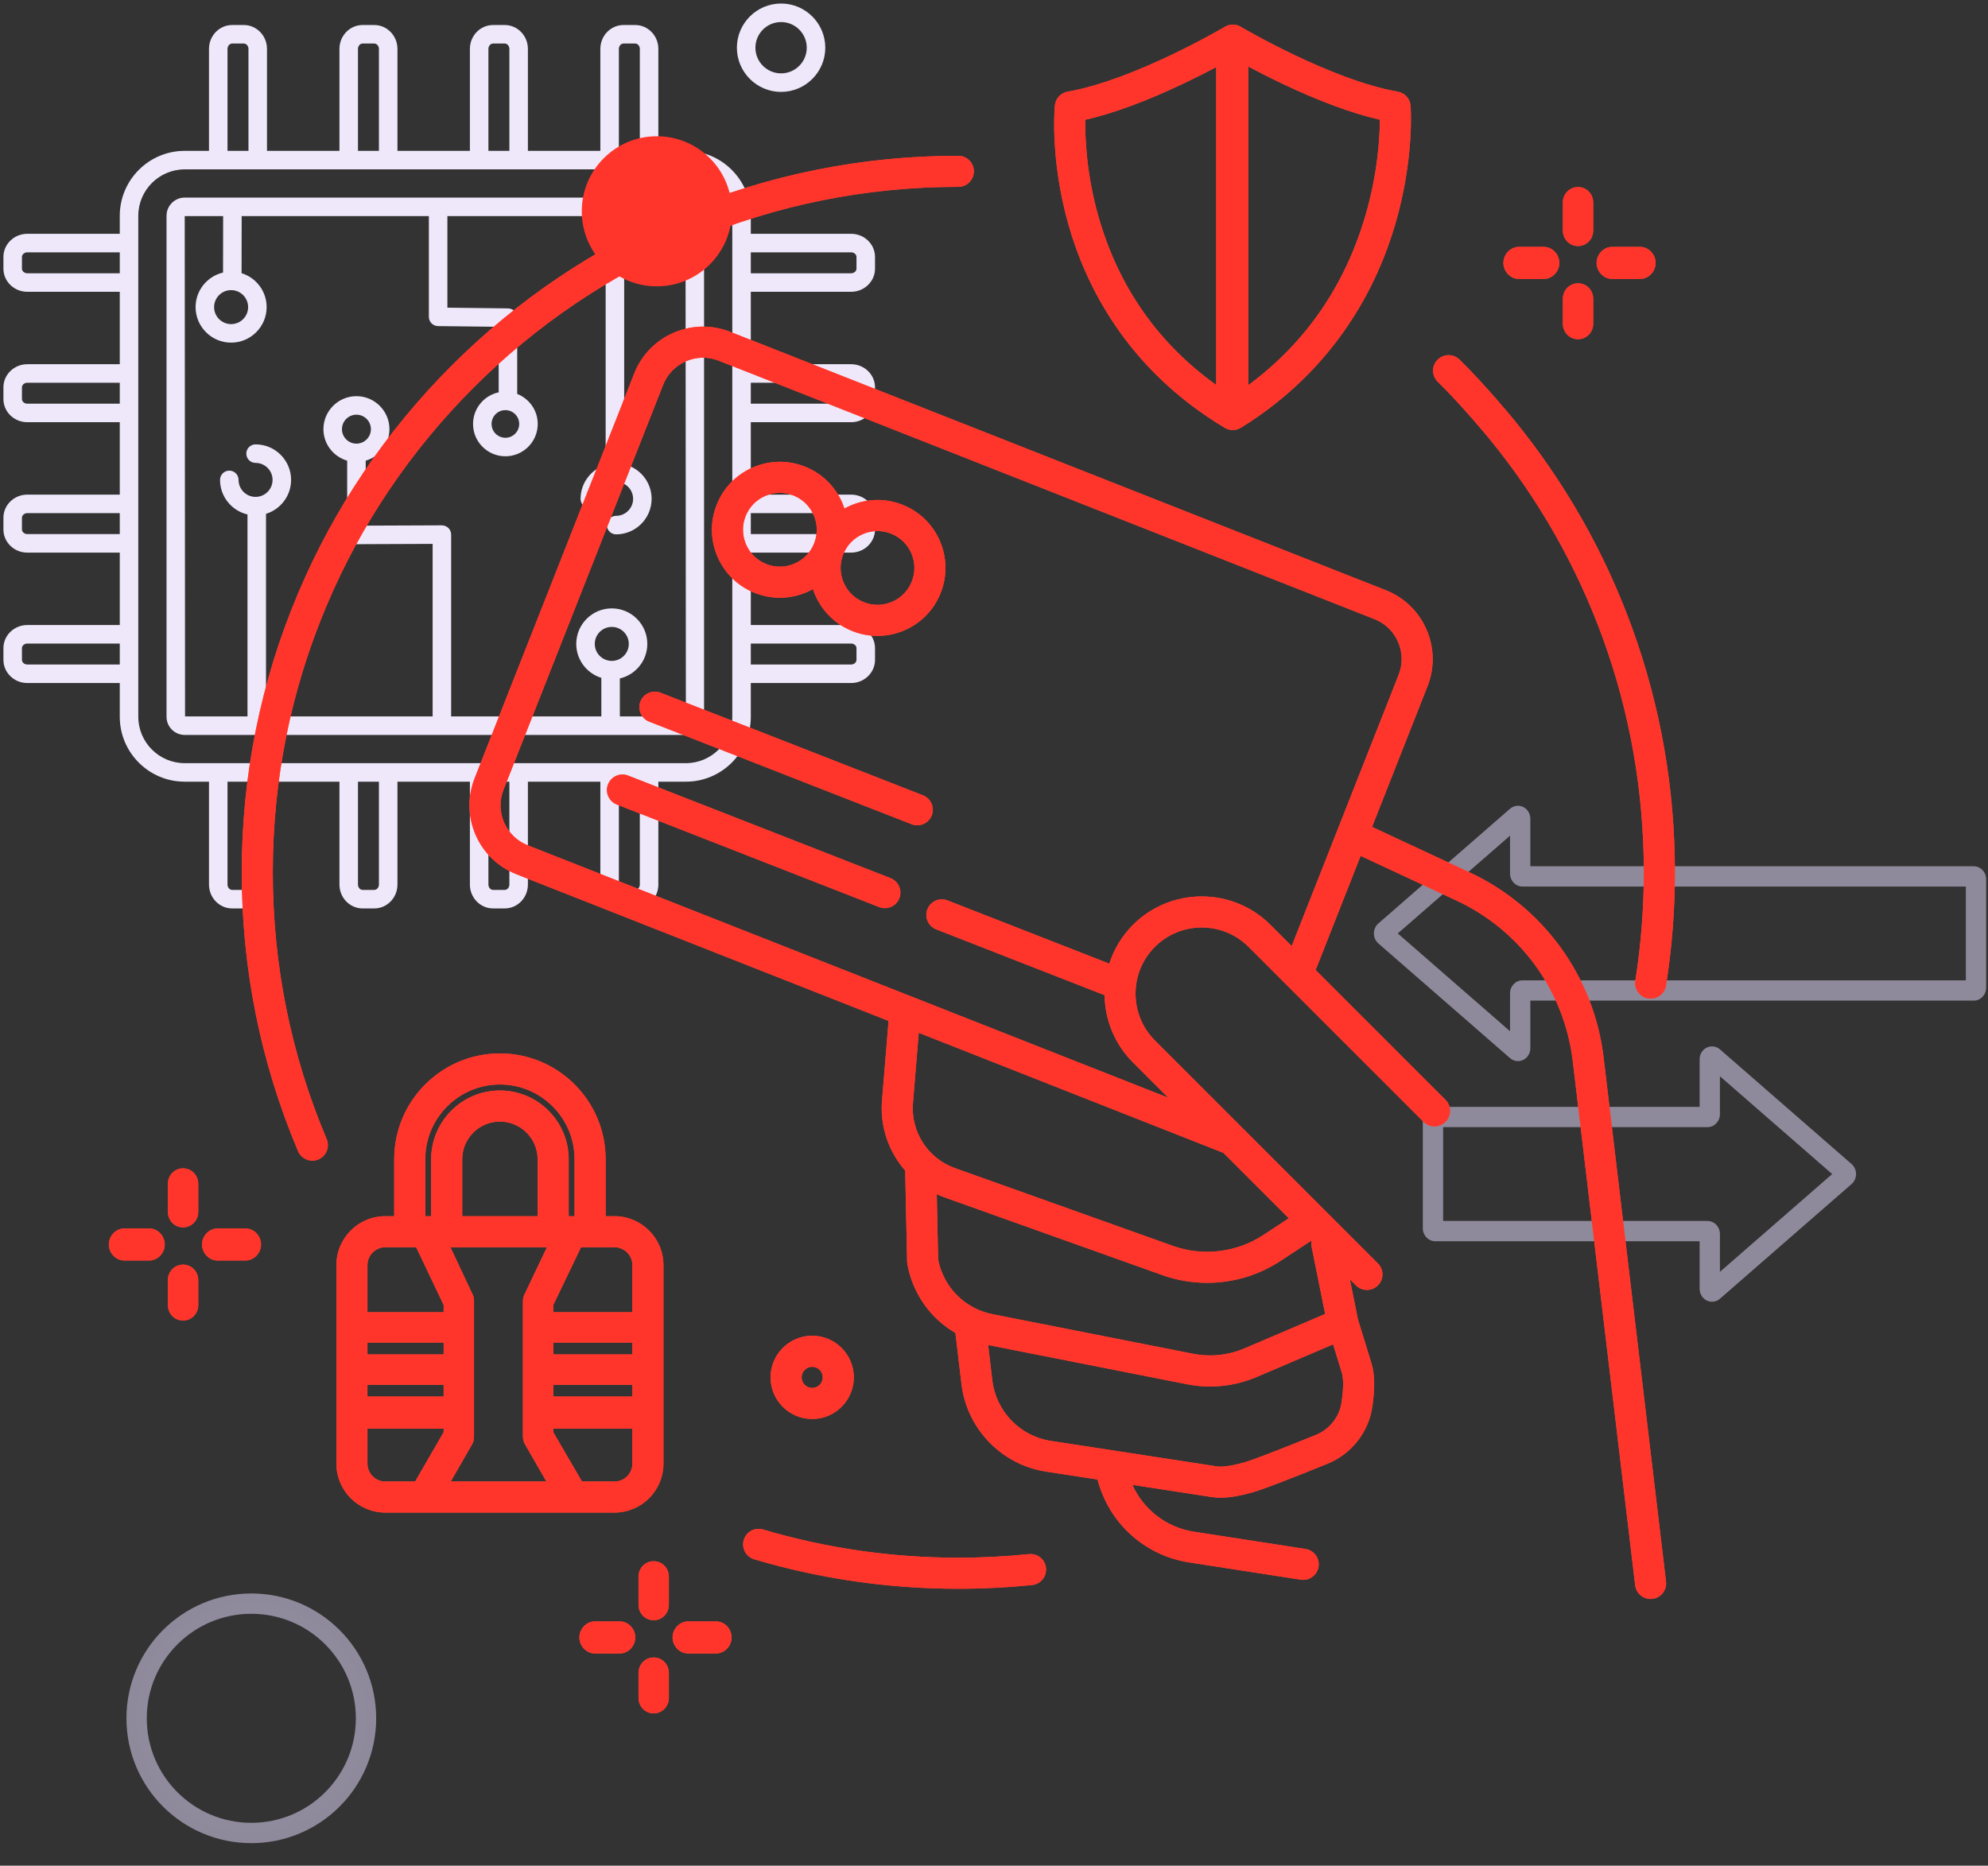 <svg width="489" height="459" viewBox="0 0 489 459" fill="none" xmlns="http://www.w3.org/2000/svg">
<rect x="0" y="0" width="489" height="459" fill="#333333" stroke="none"/>
<path fill-rule="evenodd" clip-rule="evenodd" d="M209.361 71.787C212.599 71.787 215.234 69.234 215.234 66.095V63.213C215.234 60.075 212.599 57.521 209.361 57.521H184.683V53.086C184.683 44.278 177.517 37.112 168.707 37.112H161.94V12.027C161.94 8.789 159.387 6.155 156.247 6.155H153.364C150.225 6.155 147.671 8.789 147.671 12.027V37.112H129.851V12.027C129.851 8.789 127.298 6.155 124.159 6.155H121.276C118.137 6.155 115.583 8.789 115.583 12.027V37.112H97.763V12.027C97.763 8.789 95.209 6.155 92.07 6.155H89.188C86.049 6.155 83.495 8.789 83.495 12.027V37.112H65.675V12.027C65.675 8.789 63.121 6.155 59.982 6.155H57.099C53.96 6.155 51.407 8.789 51.407 12.027V37.112H45.437C36.627 37.112 29.46 44.278 29.46 53.086V57.521H6.713C3.476 57.521 0.841 60.075 0.841 63.213V66.095C0.841 69.234 3.476 71.787 6.713 71.787H29.46V89.604H6.713C3.476 89.604 0.841 92.158 0.841 95.296V98.179C0.841 101.317 3.476 103.87 6.713 103.87H29.46V121.687H6.713C3.476 121.687 0.841 124.24 0.841 127.379V130.262C0.841 133.401 3.476 135.954 6.713 135.954H29.46V153.771H6.713C3.476 153.771 0.841 156.324 0.841 159.462V162.345C0.841 165.484 3.476 168.037 6.713 168.037H29.46V176.336C29.46 185.144 36.627 192.31 45.437 192.31H51.407V217.62C51.407 220.857 53.96 223.492 57.099 223.492H59.982C63.121 223.492 65.675 220.857 65.675 217.62V192.31H83.495V217.62C83.495 220.857 86.049 223.492 89.188 223.492H92.07C95.209 223.492 97.763 220.857 97.763 217.62V192.31H115.583V217.62C115.583 220.857 118.137 223.492 121.276 223.492H124.159C127.298 223.492 129.851 220.857 129.851 217.62V192.31H147.671V217.62C147.671 220.857 150.225 223.492 153.364 223.492H156.247C159.387 223.492 161.94 220.857 161.94 217.62V192.31H168.707C177.517 192.31 184.683 185.144 184.683 176.336V168.037H209.361C212.599 168.037 215.234 165.484 215.234 162.345V159.462C215.234 156.324 212.599 153.771 209.361 153.771H184.683V135.954H209.361C212.599 135.954 215.234 133.401 215.234 130.262V127.379C215.234 124.24 212.599 121.687 209.361 121.687H184.683V103.87H209.361C212.599 103.87 215.234 101.317 215.234 98.179V95.296C215.234 92.158 212.599 89.604 209.361 89.604H184.683V71.787H209.361ZM184.683 62.078H209.361C210.074 62.078 210.677 62.598 210.677 63.213V66.095C210.677 66.711 210.074 67.231 209.361 67.231H184.683V62.078ZM29.46 163.48H6.713C6 163.48 5.398 162.96 5.398 162.345V159.462C5.398 158.847 6 158.327 6.713 158.327H29.46V163.48ZM29.46 131.397H6.713C6 131.397 5.398 130.877 5.398 130.262V127.379C5.398 126.763 6 126.244 6.713 126.244H29.46V131.397ZM29.46 99.314H6.713C6 99.314 5.398 98.794 5.398 98.179V95.296C5.398 94.68 6 94.161 6.713 94.161H29.46V99.314ZM29.46 67.231H6.713C6 67.231 5.398 66.711 5.398 66.095V63.213C5.398 62.598 6 62.078 6.713 62.078H29.46V67.231ZM152.229 12.027C152.229 11.314 152.749 10.712 153.364 10.712H156.247C156.863 10.712 157.383 11.314 157.383 12.027V37.112H152.229V12.027ZM120.14 12.027C120.14 11.314 120.66 10.712 121.276 10.712H124.159C124.774 10.712 125.294 11.314 125.294 12.027V37.112H120.14V12.027ZM88.052 12.027C88.052 11.314 88.572 10.712 89.188 10.712H92.07C92.686 10.712 93.206 11.314 93.206 12.027V37.112H88.052V12.027ZM55.964 12.027C55.964 11.314 56.484 10.712 57.099 10.712H59.982C60.597 10.712 61.117 11.314 61.117 12.027V37.112H55.964V12.027ZM61.117 217.62C61.117 218.333 60.597 218.935 59.982 218.935H57.099C56.484 218.935 55.964 218.333 55.964 217.62V192.31H61.117V217.62ZM93.206 217.62C93.206 218.333 92.686 218.935 92.07 218.935H89.188C88.572 218.935 88.052 218.333 88.052 217.62V192.31H93.206V217.62ZM125.294 217.62C125.294 218.333 124.774 218.935 124.159 218.935H121.276C120.66 218.935 120.14 218.333 120.14 217.62V192.31H125.294V217.62ZM157.383 217.62C157.383 218.333 156.863 218.935 156.247 218.935H153.364C152.749 218.935 152.229 218.333 152.229 217.62V192.31H157.383V217.62ZM180.126 176.336C180.126 182.632 175.004 187.753 168.707 187.753H45.437C39.14 187.753 34.017 182.632 34.017 176.336V53.086C34.017 46.791 39.14 41.669 45.437 41.669H168.707C175.004 41.669 180.126 46.791 180.126 53.086V176.336ZM209.361 158.327C210.074 158.327 210.677 158.847 210.677 159.462V162.345C210.677 162.96 210.074 163.48 209.361 163.48H184.683V158.327H209.361ZM209.361 126.244C210.074 126.244 210.677 126.763 210.677 127.379V130.262C210.677 130.877 210.074 131.397 209.361 131.397H184.683V126.244H209.361ZM209.361 94.161C210.074 94.161 210.677 94.68 210.677 95.296V98.179C210.677 98.794 210.074 99.314 209.361 99.314H184.683V94.161H209.361ZM168.707 48.611H151.254H57.171H45.437C42.969 48.611 40.961 50.618 40.961 53.086V176.336C40.961 178.804 42.969 180.811 45.437 180.811H63.154H150.192H168.707C171.175 180.811 173.183 178.804 173.183 176.336V53.086C173.183 50.618 171.175 48.611 168.707 48.611ZM61.031 75.557C61.031 77.863 59.154 79.739 56.848 79.739C54.542 79.739 52.665 77.863 52.665 75.557C52.665 73.251 54.542 71.375 56.848 71.375C59.154 71.375 61.031 73.251 61.031 75.557ZM146.301 158.413C146.301 156.107 148.178 154.231 150.484 154.231C152.79 154.231 154.667 156.107 154.667 158.413C154.667 160.719 152.79 162.595 150.484 162.595C148.178 162.595 146.301 160.719 146.301 158.413ZM152.471 176.255V166.915C156.334 166.012 159.224 162.547 159.224 158.413C159.224 153.594 155.303 149.674 150.484 149.674C145.665 149.674 141.744 153.594 141.744 158.413C141.744 162.337 144.345 165.664 147.913 166.764V176.255H110.972V131.52C110.972 130.915 110.731 130.334 110.302 129.906C109.872 129.48 109.288 129.261 108.685 129.242L89.953 129.316V113.335C93.316 112.343 95.793 109.263 95.793 105.583C95.793 101.107 92.151 97.466 87.674 97.466C83.197 97.466 79.555 101.107 79.555 105.583C79.555 109.263 82.032 112.343 85.396 113.335V131.603C85.396 132.209 85.637 132.79 86.066 133.218C86.494 133.643 87.071 133.882 87.674 133.882H87.683L106.415 133.808V176.255H65.433V126.414C69.001 125.314 71.602 121.987 71.602 118.063C71.602 113.245 67.681 109.324 62.862 109.324C61.603 109.324 60.584 110.344 60.584 111.602C60.584 112.861 61.603 113.881 62.862 113.881C65.168 113.881 67.045 115.757 67.045 118.063C67.045 120.368 65.168 122.245 62.862 122.245C60.556 122.245 58.679 120.368 58.679 118.063C58.679 116.804 57.66 115.784 56.401 115.784C55.142 115.784 54.122 116.804 54.122 118.063C54.122 122.197 57.012 125.662 60.876 126.565V176.255H45.518L45.437 53.167L54.888 53.161L54.863 67.054C50.999 67.957 48.108 71.422 48.108 75.557C48.108 80.375 52.029 84.296 56.848 84.296C61.667 84.296 65.588 80.375 65.588 75.557C65.588 71.633 62.988 68.307 59.42 67.206L59.446 53.167H105.49V77.947C105.49 79.195 106.494 80.211 107.742 80.225L122.663 80.4V96.522C119.065 97.284 116.356 100.48 116.356 104.301C116.356 108.688 119.925 112.256 124.313 112.256C128.7 112.256 132.27 108.688 132.27 104.301C132.27 100.942 130.17 98.078 127.22 96.913V78.149C127.22 76.901 126.217 75.886 124.969 75.871L110.047 75.696V53.167H148.975V114.371C145.407 115.472 142.806 118.799 142.806 122.723C142.806 123.982 143.826 125.001 145.085 125.001C146.344 125.001 147.363 123.982 147.363 122.723C147.363 120.417 149.24 118.541 151.546 118.541C153.852 118.541 155.729 120.417 155.729 122.723C155.729 125.029 153.852 126.905 151.546 126.905C150.288 126.905 149.268 127.925 149.268 129.184C149.268 130.442 150.288 131.462 151.546 131.462C156.365 131.462 160.286 127.542 160.286 122.723C160.286 118.589 157.397 115.124 153.533 114.221V53.096L168.626 53.086L168.707 176.255H152.471ZM87.674 109.144C85.71 109.144 84.113 107.546 84.113 105.583C84.113 103.62 85.71 102.022 87.674 102.022C89.638 102.022 91.236 103.62 91.236 105.583C91.236 107.546 89.638 109.144 87.674 109.144ZM124.313 100.901C126.188 100.901 127.713 102.426 127.713 104.301C127.713 106.175 126.188 107.7 124.313 107.7C122.438 107.7 120.913 106.175 120.913 104.301C120.913 102.426 122.438 100.901 124.313 100.901ZM192.128 22.608C198.123 22.608 203 17.731 203 11.738C203 5.744 198.123 0.868 192.128 0.868C186.133 0.868 181.257 5.744 181.257 11.738C181.257 17.731 186.133 22.608 192.128 22.608ZM192.128 5.424C195.61 5.424 198.443 8.256 198.443 11.738C198.443 15.219 195.61 18.051 192.128 18.051C188.646 18.051 185.814 15.219 185.814 11.738C185.814 8.256 188.646 5.424 192.128 5.424Z" fill="#EEE8FA"/>
<path opacity="0.54" d="M61.815 394.525C77.396 394.525 90.028 407.156 90.028 422.737C90.028 438.318 77.396 450.949 61.815 450.949C46.234 450.949 33.603 438.318 33.603 422.737C33.603 407.156 46.234 394.525 61.815 394.525Z" fill="#5D2DCF" fill-opacity="0.01" stroke="#DFD5F5" stroke-width="5"/>
<path opacity="0.54" fill-rule="evenodd" clip-rule="evenodd" d="M374.556 198.48C373.507 198.022 372.27 198.222 371.399 198.997L338.976 227.249C338.323 227.852 337.947 228.725 337.947 229.645C337.947 230.566 338.323 231.439 339.03 232.091L371.363 260.26C371.927 260.781 372.652 261.055 373.385 261.055C373.783 261.055 374.181 260.975 374.556 260.811C375.693 260.314 376.426 259.157 376.426 257.862V246.175H485.501C487.18 246.175 488.547 244.742 488.547 242.98V216.311C488.547 214.549 487.18 213.116 485.501 213.116H376.426V201.429C376.426 200.134 375.693 198.977 374.556 198.48ZM483.554 218.104V241.187H374.48C372.799 241.187 371.433 242.62 371.433 244.381V253.705L343.818 229.646L371.433 205.587V214.911C371.433 216.671 372.799 218.104 374.48 218.104H483.554ZM456.545 288.837C456.543 287.918 456.168 287.045 455.462 286.394L423.092 258.191C422.226 257.416 420.994 257.211 419.934 257.675C418.798 258.171 418.065 259.328 418.065 260.622V272.31H353.024C351.343 272.31 349.977 273.743 349.977 275.504V302.174C349.977 303.935 351.343 305.368 353.024 305.368H418.065V317.056C418.065 318.351 418.8 319.509 419.936 320.005C420.318 320.171 420.721 320.251 421.121 320.251C421.844 320.251 422.553 319.988 423.078 319.501L455.518 291.234C456.171 290.63 456.545 289.756 456.545 288.837ZM423.058 312.901V303.575C423.058 301.813 421.691 300.38 420.012 300.38H354.97V277.298H420.012C421.691 277.298 423.058 275.865 423.058 274.104V264.779L450.674 288.839L423.058 312.901Z" fill="#DFD5F5"/>
<path fill-rule="evenodd" clip-rule="evenodd" d="M403.419 68.622H396.543C394.434 68.622 392.724 66.79 392.724 64.68C392.724 62.571 394.434 60.739 396.543 60.739H403.419C405.529 60.739 407.239 62.571 407.239 64.68C407.239 66.79 405.529 68.622 403.419 68.622ZM388.159 83.451C386.05 83.451 384.425 81.74 384.425 79.63V73.519C384.425 71.409 386.05 69.698 388.159 69.698C390.269 69.698 391.894 71.409 391.894 73.519V79.63C391.894 81.74 390.269 83.451 388.159 83.451ZM388.159 60.53C386.05 60.53 384.425 58.82 384.425 56.71V49.834C384.425 47.724 386.05 46.014 388.159 46.014C390.269 46.014 391.894 47.724 391.894 49.834V56.71C391.894 58.82 390.269 60.53 388.159 60.53ZM379.736 68.622H373.624C371.514 68.622 369.804 66.79 369.804 64.68C369.804 62.571 371.514 60.739 373.624 60.739H379.736C381.845 60.739 383.556 62.571 383.556 64.68C383.556 66.79 381.845 68.622 379.736 68.622ZM401.438 154.399C408.438 173.663 411.987 193.918 411.987 214.6C411.987 223.941 411.25 233.318 409.796 242.469C409.497 244.349 407.873 245.69 406.028 245.69C405.829 245.69 405.627 245.674 405.424 245.642C403.34 245.311 401.919 243.353 402.25 241.27C403.642 232.514 404.347 223.541 404.347 214.6C404.347 194.81 400.952 175.433 394.258 157.008C387.788 139.202 378.401 122.701 366.358 107.965C366.292 107.884 359.576 99.693 353.657 93.933C352.145 92.461 352.112 90.043 353.583 88.531C355.054 87.019 357.473 86.986 358.985 88.457C365.22 94.524 371.987 102.78 372.272 103.129C384.862 118.534 394.674 135.783 401.438 154.399ZM337.493 203.437L361.547 214.656C370.426 218.797 378.155 225.181 383.897 233.119C389.64 241.057 393.286 250.395 394.442 260.123L409.799 389.104C410.049 391.198 408.553 393.099 406.458 393.348C406.305 393.367 406.152 393.375 406.002 393.375C404.094 393.375 402.445 391.948 402.213 390.007L386.856 261.025C385.853 252.584 382.69 244.483 377.708 237.597C372.726 230.711 366.021 225.173 358.319 221.58L334.686 210.558L323.828 238.106C323.758 238.282 323.665 238.44 323.574 238.599L355.561 270.588C357.053 272.08 357.053 274.499 355.561 275.991C354.069 277.482 351.651 277.482 350.159 275.991L307.111 232.941C300.761 226.591 290.429 226.591 284.079 232.941C277.729 239.291 277.729 249.623 284.079 255.973L305.729 277.624C305.737 277.631 305.744 277.639 305.752 277.646L325.739 297.634C325.743 297.638 325.746 297.642 325.75 297.646L338.931 310.827C340.423 312.319 340.423 314.738 338.931 316.23C338.185 316.976 337.207 317.349 336.23 317.349C335.252 317.349 334.275 316.976 333.529 316.23L332.032 314.733L334.023 324.612L337.353 335.442C338.175 338.118 338.233 341.651 337.533 346.244C336.588 352.426 332.373 357.738 326.533 360.107C316.997 363.974 310.952 366.294 308.566 367.003C305.289 367.976 302.535 368.458 300.222 368.458C299.468 368.458 298.762 368.407 298.098 368.305L278.532 365.3C281.284 371.388 286.892 375.782 293.673 376.831L321.142 381.08C323.227 381.403 324.656 383.354 324.333 385.439C324.041 387.326 322.415 388.675 320.563 388.675C320.369 388.675 320.172 388.661 319.975 388.63L292.506 384.382C281.542 382.686 272.745 374.697 269.968 363.984L257.292 362.037C246.36 360.358 237.812 351.514 236.506 340.531L235.007 327.929C228.883 324.366 224.506 318.274 223.188 310.985C223.153 310.787 223.132 310.587 223.128 310.386L222.657 287.991C218.611 283.368 216.427 277.208 216.954 270.779L218.562 251.157L127.01 215.068C122.488 213.286 118.931 209.849 116.994 205.391C115.057 200.933 114.971 195.987 116.754 191.465L156.003 91.889C157.786 87.367 161.223 83.809 165.68 81.872C170.138 79.935 175.084 79.85 179.606 81.632L340.885 145.207C350.22 148.887 354.821 159.476 351.142 168.811L337.493 203.437ZM244.092 339.628C244.995 347.216 250.9 353.325 258.452 354.485L299.258 360.753C300.122 360.887 302.201 360.924 306.39 359.679C308.481 359.058 314.615 356.695 323.662 353.026C327.019 351.665 329.44 348.624 329.98 345.091C330.657 340.655 330.314 338.548 330.05 337.687L327.912 330.735L309.141 338.749C303.704 341.07 297.765 341.692 291.965 340.548L243.054 330.897L244.092 339.628ZM230.759 309.908C232.109 316.731 237.356 321.985 244.2 323.336L293.444 333.052C297.731 333.897 302.122 333.438 306.141 331.722L325.957 323.262L322.626 306.73C322.529 306.249 322.536 305.773 322.616 305.317L322.537 305.238L314.899 310.253C309.521 313.784 303.229 315.603 296.905 315.603C293.208 315.603 289.5 314.981 285.957 313.717L232.306 294.568C231.661 294.338 231.034 294.078 230.421 293.797L230.759 309.908ZM234.874 287.372L288.526 306.521C295.883 309.147 304.175 308.155 310.705 303.867L317.02 299.72L300.924 283.624L225.987 254.085L224.568 271.403C223.993 278.435 228.23 285.001 234.874 287.372ZM343.895 157.93C342.771 155.344 340.707 153.349 338.084 152.315L176.804 88.74C174.18 87.706 171.312 87.755 168.725 88.879C166.139 90.003 164.145 92.067 163.111 94.691L123.861 194.267C122.827 196.89 122.877 199.759 124.001 202.346C125.124 204.932 127.188 206.927 129.812 207.961L287.369 270.068L278.677 261.376C274.107 256.806 271.791 250.832 271.698 244.829L230.286 228.639C228.321 227.87 227.351 225.655 228.119 223.69C228.887 221.725 231.102 220.754 233.068 221.523L272.86 237.081C273.986 233.591 275.911 230.305 278.677 227.538C288.006 218.209 303.184 218.209 312.513 227.538L317.726 232.752L344.034 166.009C345.068 163.386 345.019 160.516 343.895 157.93ZM222.548 155.034C220.4 155.975 218.126 156.446 215.849 156.446C213.792 156.446 211.733 156.061 209.76 155.29C205.602 153.664 202.326 150.517 200.535 146.427C200.32 145.935 200.132 145.435 199.965 144.932C199.501 145.189 199.025 145.429 198.532 145.644C196.384 146.585 194.11 147.056 191.833 147.056C189.776 147.056 187.717 146.672 185.743 145.9C181.585 144.274 178.309 141.127 176.519 137.038C174.728 132.948 174.637 128.406 176.263 124.248C177.888 120.09 181.036 116.814 185.125 115.023C189.215 113.232 193.757 113.142 197.914 114.767C202.072 116.393 205.348 119.54 207.139 123.63C207.354 124.122 207.542 124.622 207.708 125.125C208.172 124.868 208.649 124.628 209.142 124.413C213.231 122.622 217.773 122.532 221.931 124.157C226.089 125.783 229.364 128.93 231.155 133.019C232.945 137.109 233.036 141.651 231.411 145.809C229.785 149.967 226.638 153.243 222.548 155.034ZM200.14 126.694C199.168 124.474 197.389 122.765 195.132 121.883C194.061 121.464 192.943 121.255 191.826 121.255C190.59 121.255 189.356 121.511 188.189 122.022C185.969 122.994 184.26 124.773 183.378 127.03C182.496 129.287 182.545 131.753 183.517 133.973C184.489 136.193 186.268 137.902 188.525 138.784C190.783 139.667 193.248 139.618 195.468 138.645C197.688 137.673 199.397 135.895 200.279 133.638C201.161 131.38 201.112 128.914 200.14 126.694ZM224.156 136.084C223.184 133.864 221.406 132.155 219.149 131.273C218.077 130.854 216.959 130.645 215.843 130.645C214.606 130.645 213.372 130.901 212.206 131.412C209.986 132.384 208.277 134.162 207.395 136.419C206.512 138.677 206.561 141.143 207.533 143.362C208.505 145.583 210.284 147.291 212.541 148.174C214.798 149.057 217.264 149.007 219.484 148.035C221.704 147.063 223.413 145.284 224.295 143.027C225.178 140.77 225.129 138.304 224.156 136.084ZM229.19 200.609C228.601 202.117 227.159 203.038 225.631 203.038C225.169 203.038 224.699 202.954 224.242 202.775L159.694 177.539C157.729 176.771 156.759 174.555 157.527 172.591C158.296 170.625 160.512 169.655 162.476 170.424L227.024 195.66C228.989 196.428 229.959 198.644 229.19 200.609ZM221.221 220.993C220.631 222.501 219.189 223.422 217.663 223.422C217.2 223.422 216.73 223.338 216.273 223.159L151.725 197.923C149.76 197.155 148.79 194.939 149.558 192.975C150.327 191.009 152.542 190.04 154.507 190.808L219.054 216.044C221.019 216.812 221.989 219.028 221.221 220.993ZM235.725 45.971C212.959 45.971 190.876 50.429 170.09 59.221C150.011 67.715 131.977 79.874 116.49 95.361C101.003 110.849 88.844 128.883 80.351 148.963C71.56 169.75 67.102 191.833 67.102 214.6C67.102 237.366 71.56 259.45 80.351 280.237C81.173 282.18 80.264 284.421 78.321 285.243C77.836 285.449 77.331 285.546 76.835 285.546C75.346 285.546 73.931 284.67 73.315 283.213C64.123 261.479 59.462 238.394 59.462 214.6C59.462 190.805 64.123 167.721 73.315 145.987C82.193 124.997 94.901 106.146 111.088 89.959C127.274 73.772 146.124 61.063 167.114 52.185C188.847 42.992 211.931 38.331 235.725 38.331C237.834 38.331 239.544 40.041 239.544 42.151C239.544 44.261 237.834 45.971 235.725 45.971ZM64.209 306.165C64.209 308.275 62.499 310.107 60.389 310.107H53.514C51.404 310.107 49.694 308.275 49.694 306.165C49.694 304.056 51.404 302.224 53.514 302.224H60.389C62.499 302.224 64.209 304.056 64.209 306.165ZM45.03 324.878C42.921 324.878 41.296 323.168 41.296 321.058V314.946C41.296 312.836 42.921 311.126 45.03 311.126C47.14 311.126 48.764 312.836 48.764 314.946V321.058C48.764 323.168 47.14 324.878 45.03 324.878ZM45.03 301.958C42.921 301.958 41.296 300.248 41.296 298.138V291.262C41.296 289.152 42.921 287.441 45.03 287.441C47.14 287.441 48.764 289.152 48.764 291.262V298.138C48.764 300.248 47.14 301.958 45.03 301.958ZM36.706 310.107H30.594C28.484 310.107 26.774 308.275 26.774 306.165C26.774 304.056 28.484 302.224 30.594 302.224H36.706C38.816 302.224 40.526 304.056 40.526 306.165C40.526 308.275 38.816 310.107 36.706 310.107ZM146.338 398.901H152.45C154.56 398.901 156.27 400.732 156.27 402.842C156.27 404.952 154.56 406.784 152.45 406.784H146.338C144.228 406.784 142.518 404.952 142.518 402.842C142.518 400.732 144.228 398.901 146.338 398.901ZM160.79 384.089C162.899 384.089 164.524 385.8 164.524 387.909V394.785C164.524 396.895 162.899 398.605 160.79 398.605C158.68 398.605 157.055 396.895 157.055 394.785V387.909C157.055 385.8 158.68 384.089 160.79 384.089ZM160.79 407.774C162.899 407.774 164.524 409.484 164.524 411.594V417.706C164.524 419.816 162.899 421.526 160.79 421.526C158.68 421.526 157.055 419.816 157.055 417.706V411.594C157.055 409.484 158.68 407.774 160.79 407.774ZM169.258 398.901H176.134C178.243 398.901 179.953 400.732 179.953 402.842C179.953 404.952 178.243 406.784 176.134 406.784H169.258C167.148 406.784 165.438 404.952 165.438 402.842C165.438 400.732 167.148 398.901 169.258 398.901ZM189.539 338.86C189.539 333.213 194.133 328.619 199.78 328.619C205.426 328.619 210.02 333.213 210.02 338.86C210.02 344.508 205.426 349.101 199.78 349.101C194.133 349.101 189.539 344.508 189.539 338.86ZM202.381 338.86C202.381 337.426 201.214 336.259 199.78 336.259C198.346 336.259 197.179 337.426 197.179 338.86C197.179 340.294 198.346 341.461 199.78 341.461C201.214 341.461 202.381 340.294 202.381 338.86ZM187.697 376.291C203.218 380.895 219.377 383.229 235.725 383.229C241.523 383.229 247.369 382.931 253.101 382.345C255.208 382.131 257.075 383.657 257.29 385.756C257.505 387.855 255.978 389.73 253.879 389.945C247.889 390.558 241.781 390.869 235.725 390.869C218.641 390.869 201.751 388.429 185.525 383.616C183.502 383.016 182.349 380.89 182.948 378.868C183.548 376.845 185.675 375.692 187.697 376.291ZM343.22 55.087C338.901 69.906 328.808 90.633 305.254 105.22C304.639 105.601 303.941 105.792 303.243 105.792C302.566 105.792 301.888 105.612 301.285 105.252C277.065 90.792 266.979 70.026 262.783 55.152C258.247 39.072 259.421 26.469 259.473 25.941C259.641 24.234 260.926 22.849 262.615 22.553C279.158 19.655 301.073 6.72 301.293 6.59C302.496 5.876 303.994 5.877 305.197 6.592C305.415 6.722 327.303 19.66 343.82 22.553C345.541 22.855 346.838 24.285 346.97 26.027C347.01 26.552 347.89 39.067 343.22 55.087ZM299.155 16.51C297 17.653 294.384 18.992 291.438 20.399C282.138 24.836 273.92 27.879 266.956 29.467C266.889 33.818 267.21 42.843 270.216 53.359C275.141 70.584 284.87 84.456 299.155 94.71V16.51ZM315.021 20.397C311.952 18.93 309.238 17.534 307.038 16.36V94.775C321.119 84.37 330.818 70.337 335.886 52.949C338.912 42.566 339.397 33.768 339.417 29.453C332.467 27.861 324.279 24.823 315.021 20.397ZM151.159 372.124H94.776C88.142 372.124 82.746 366.727 82.746 360.094V311.241C82.746 304.607 88.142 299.21 94.776 299.21H96.968V285.165C96.968 270.829 108.632 259.165 122.967 259.165C137.303 259.165 148.966 270.829 148.966 285.165V299.21H151.159C157.793 299.21 163.189 304.607 163.189 311.241V360.094C163.189 366.727 157.793 372.124 151.159 372.124ZM143.155 364.484H151.159C153.58 364.484 155.55 362.514 155.55 360.094V351.466H136.096V352.353L143.155 364.484ZM116.152 355.285L110.871 364.484H134.405L129.112 355.288C128.776 354.707 128.627 354.048 128.627 353.377V320.187C128.627 319.618 128.727 319.057 128.971 318.543L134.534 306.85H110.788L116.296 318.548C116.539 319.06 116.595 319.62 116.595 320.187V353.377C116.595 354.047 116.487 354.705 116.152 355.285ZM132.243 299.21V285.199C132.243 280.084 128.082 275.924 122.967 275.924C117.853 275.924 113.692 280.084 113.692 285.199V299.21H132.243ZM90.385 360.094C90.385 362.514 92.355 364.484 94.776 364.484H102.117L109.127 352.355V351.466H90.385V360.094ZM90.385 343.582H109.127V340.677H90.385V343.582ZM90.385 333.209H109.127V330.304H90.385V333.209ZM94.776 306.85C92.355 306.85 90.385 308.82 90.385 311.241V322.836H109.127V321.048L102.368 306.85H94.776ZM141.327 285.165C141.327 275.042 133.091 266.805 122.967 266.805C112.844 266.805 104.609 275.042 104.609 285.165V299.21H106.053V285.199C106.053 275.872 113.641 268.283 122.967 268.283C132.294 268.283 139.882 275.872 139.882 285.199V299.21H141.327V285.165ZM155.55 311.241C155.55 308.82 153.58 306.85 151.159 306.85H142.917L136.096 321.051V322.836H155.55V311.241ZM155.55 330.304H136.096V333.209H155.55V330.304ZM136.096 340.677V343.582H155.55V340.677H136.096Z" fill="#FC4B36"/>
<path fill-rule="evenodd" clip-rule="evenodd" d="M403.419 68.622H396.543C394.434 68.622 392.724 66.79 392.724 64.68C392.724 62.571 394.434 60.739 396.543 60.739H403.419C405.529 60.739 407.239 62.571 407.239 64.68C407.239 66.79 405.529 68.622 403.419 68.622ZM388.159 83.451C386.05 83.451 384.425 81.74 384.425 79.63V73.519C384.425 71.409 386.05 69.698 388.159 69.698C390.269 69.698 391.894 71.409 391.894 73.519V79.63C391.894 81.74 390.269 83.451 388.159 83.451ZM388.159 60.53C386.05 60.53 384.425 58.82 384.425 56.71V49.834C384.425 47.724 386.05 46.014 388.159 46.014C390.269 46.014 391.894 47.724 391.894 49.834V56.71C391.894 58.82 390.269 60.53 388.159 60.53ZM379.736 68.622H373.624C371.514 68.622 369.804 66.79 369.804 64.68C369.804 62.571 371.514 60.739 373.624 60.739H379.736C381.845 60.739 383.556 62.571 383.556 64.68C383.556 66.79 381.845 68.622 379.736 68.622ZM401.438 154.399C408.438 173.663 411.987 193.918 411.987 214.6C411.987 223.941 411.25 233.318 409.796 242.469C409.497 244.349 407.873 245.69 406.028 245.69C405.829 245.69 405.627 245.674 405.424 245.642C403.34 245.311 401.919 243.353 402.25 241.27C403.642 232.514 404.347 223.541 404.347 214.6C404.347 194.81 400.952 175.433 394.258 157.008C387.788 139.202 378.401 122.701 366.358 107.965C366.292 107.884 359.576 99.693 353.657 93.933C352.145 92.461 352.112 90.043 353.583 88.531C355.054 87.019 357.473 86.986 358.985 88.457C365.22 94.524 371.987 102.78 372.272 103.129C384.862 118.534 394.674 135.783 401.438 154.399ZM337.493 203.437L361.547 214.656C370.426 218.797 378.155 225.181 383.897 233.119C389.64 241.057 393.286 250.395 394.442 260.123L409.799 389.104C410.049 391.198 408.553 393.099 406.458 393.348C406.305 393.367 406.152 393.375 406.002 393.375C404.094 393.375 402.445 391.948 402.213 390.007L386.856 261.025C385.853 252.584 382.69 244.483 377.708 237.597C372.726 230.711 366.021 225.173 358.319 221.58L334.686 210.558L323.828 238.106C323.758 238.282 323.665 238.44 323.574 238.599L355.561 270.588C357.053 272.08 357.053 274.499 355.561 275.991C354.069 277.482 351.651 277.482 350.159 275.991L307.111 232.941C300.761 226.591 290.429 226.591 284.079 232.941C277.729 239.291 277.729 249.623 284.079 255.973L305.729 277.624C305.737 277.631 305.744 277.639 305.752 277.646L325.739 297.634C325.743 297.638 325.746 297.642 325.75 297.646L338.931 310.827C340.423 312.319 340.423 314.738 338.931 316.23C338.185 316.976 337.207 317.349 336.23 317.349C335.252 317.349 334.275 316.976 333.529 316.23L332.032 314.733L334.023 324.612L337.353 335.442C338.175 338.118 338.233 341.651 337.533 346.244C336.588 352.426 332.373 357.738 326.533 360.107C316.997 363.974 310.952 366.294 308.566 367.003C305.289 367.976 302.535 368.458 300.222 368.458C299.468 368.458 298.762 368.407 298.098 368.305L278.532 365.3C281.284 371.388 286.892 375.782 293.673 376.831L321.142 381.08C323.227 381.403 324.656 383.354 324.333 385.439C324.041 387.326 322.415 388.675 320.563 388.675C320.369 388.675 320.172 388.661 319.975 388.63L292.506 384.382C281.542 382.686 272.745 374.697 269.968 363.984L257.292 362.037C246.36 360.358 237.812 351.514 236.506 340.531L235.007 327.929C228.883 324.366 224.506 318.274 223.188 310.985C223.153 310.787 223.132 310.587 223.128 310.386L222.657 287.991C218.611 283.368 216.427 277.208 216.954 270.779L218.562 251.157L127.01 215.068C122.488 213.286 118.931 209.849 116.994 205.391C115.057 200.933 114.971 195.987 116.754 191.465L156.003 91.889C157.786 87.367 161.223 83.809 165.68 81.872C170.138 79.935 175.084 79.85 179.606 81.632L340.885 145.207C350.22 148.887 354.821 159.476 351.142 168.811L337.493 203.437ZM244.092 339.628C244.995 347.216 250.9 353.325 258.452 354.485L299.258 360.753C300.122 360.887 302.201 360.924 306.39 359.679C308.481 359.058 314.615 356.695 323.662 353.026C327.019 351.665 329.44 348.624 329.98 345.091C330.657 340.655 330.314 338.548 330.05 337.687L327.912 330.735L309.141 338.749C303.704 341.07 297.765 341.692 291.965 340.548L243.054 330.897L244.092 339.628ZM230.759 309.908C232.109 316.731 237.356 321.985 244.2 323.336L293.444 333.052C297.731 333.897 302.122 333.438 306.141 331.722L325.957 323.262L322.626 306.73C322.529 306.249 322.536 305.773 322.616 305.317L322.537 305.238L314.899 310.253C309.521 313.784 303.229 315.603 296.905 315.603C293.208 315.603 289.5 314.981 285.957 313.717L232.306 294.568C231.661 294.338 231.034 294.078 230.421 293.797L230.759 309.908ZM234.874 287.372L288.526 306.521C295.883 309.147 304.175 308.155 310.705 303.867L317.02 299.72L300.924 283.624L225.987 254.085L224.568 271.403C223.993 278.435 228.23 285.001 234.874 287.372ZM343.895 157.93C342.771 155.344 340.707 153.349 338.084 152.315L176.804 88.74C174.18 87.706 171.312 87.755 168.725 88.879C166.139 90.003 164.145 92.067 163.111 94.691L123.861 194.267C122.827 196.89 122.877 199.759 124.001 202.346C125.124 204.932 127.188 206.927 129.812 207.961L287.369 270.068L278.677 261.376C274.107 256.806 271.791 250.832 271.698 244.829L230.286 228.639C228.321 227.87 227.351 225.655 228.119 223.69C228.887 221.725 231.102 220.754 233.068 221.523L272.86 237.081C273.986 233.591 275.911 230.305 278.677 227.538C288.006 218.209 303.184 218.209 312.513 227.538L317.726 232.752L344.034 166.009C345.068 163.386 345.019 160.516 343.895 157.93ZM222.548 155.034C220.4 155.975 218.126 156.446 215.849 156.446C213.792 156.446 211.733 156.061 209.76 155.29C205.602 153.664 202.326 150.517 200.535 146.427C200.32 145.935 200.132 145.435 199.965 144.932C199.501 145.189 199.025 145.429 198.532 145.644C196.384 146.585 194.11 147.056 191.833 147.056C189.776 147.056 187.717 146.672 185.743 145.9C181.585 144.274 178.309 141.127 176.519 137.038C174.728 132.948 174.637 128.406 176.263 124.248C177.888 120.09 181.036 116.814 185.125 115.023C189.215 113.232 193.757 113.142 197.914 114.767C202.072 116.393 205.348 119.54 207.139 123.63C207.354 124.122 207.542 124.622 207.708 125.125C208.172 124.868 208.649 124.628 209.142 124.413C213.231 122.622 217.773 122.532 221.931 124.157C226.089 125.783 229.364 128.93 231.155 133.019C232.945 137.109 233.036 141.651 231.411 145.809C229.785 149.967 226.638 153.243 222.548 155.034ZM200.14 126.694C199.168 124.474 197.389 122.765 195.132 121.883C194.061 121.464 192.943 121.255 191.826 121.255C190.59 121.255 189.356 121.511 188.189 122.022C185.969 122.994 184.26 124.773 183.378 127.03C182.496 129.287 182.545 131.753 183.517 133.973C184.489 136.193 186.268 137.902 188.525 138.784C190.783 139.667 193.248 139.618 195.468 138.645C197.688 137.673 199.397 135.895 200.279 133.638C201.161 131.38 201.112 128.914 200.14 126.694ZM224.156 136.084C223.184 133.864 221.406 132.155 219.149 131.273C218.077 130.854 216.959 130.645 215.843 130.645C214.606 130.645 213.372 130.901 212.206 131.412C209.986 132.384 208.277 134.162 207.395 136.419C206.512 138.677 206.561 141.143 207.533 143.362C208.505 145.583 210.284 147.291 212.541 148.174C214.798 149.057 217.264 149.007 219.484 148.035C221.704 147.063 223.413 145.284 224.295 143.027C225.178 140.77 225.129 138.304 224.156 136.084ZM229.19 200.609C228.601 202.117 227.159 203.038 225.631 203.038C225.169 203.038 224.699 202.954 224.242 202.775L159.694 177.539C157.729 176.771 156.759 174.555 157.527 172.591C158.296 170.625 160.512 169.655 162.476 170.424L227.024 195.66C228.989 196.428 229.959 198.644 229.19 200.609ZM221.221 220.993C220.631 222.501 219.189 223.422 217.663 223.422C217.2 223.422 216.73 223.338 216.273 223.159L151.725 197.923C149.76 197.155 148.79 194.939 149.558 192.975C150.327 191.009 152.542 190.04 154.507 190.808L219.054 216.044C221.019 216.812 221.989 219.028 221.221 220.993ZM235.725 45.971C212.959 45.971 190.876 50.429 170.09 59.221C150.011 67.715 131.977 79.874 116.49 95.361C101.003 110.849 88.844 128.883 80.351 148.963C71.56 169.75 67.102 191.833 67.102 214.6C67.102 237.366 71.56 259.45 80.351 280.237C81.173 282.18 80.264 284.421 78.321 285.243C77.836 285.449 77.331 285.546 76.835 285.546C75.346 285.546 73.931 284.67 73.315 283.213C64.123 261.479 59.462 238.394 59.462 214.6C59.462 190.805 64.123 167.721 73.315 145.987C82.193 124.997 94.901 106.146 111.088 89.959C127.274 73.772 146.124 61.063 167.114 52.185C188.847 42.992 211.931 38.331 235.725 38.331C237.834 38.331 239.544 40.041 239.544 42.151C239.544 44.261 237.834 45.971 235.725 45.971ZM64.209 306.165C64.209 308.275 62.499 310.107 60.389 310.107H53.514C51.404 310.107 49.694 308.275 49.694 306.165C49.694 304.056 51.404 302.224 53.514 302.224H60.389C62.499 302.224 64.209 304.056 64.209 306.165ZM45.03 324.878C42.921 324.878 41.296 323.168 41.296 321.058V314.946C41.296 312.836 42.921 311.126 45.03 311.126C47.14 311.126 48.764 312.836 48.764 314.946V321.058C48.764 323.168 47.14 324.878 45.03 324.878ZM45.03 301.958C42.921 301.958 41.296 300.248 41.296 298.138V291.262C41.296 289.152 42.921 287.441 45.03 287.441C47.14 287.441 48.764 289.152 48.764 291.262V298.138C48.764 300.248 47.14 301.958 45.03 301.958ZM36.706 310.107H30.594C28.484 310.107 26.774 308.275 26.774 306.165C26.774 304.056 28.484 302.224 30.594 302.224H36.706C38.816 302.224 40.526 304.056 40.526 306.165C40.526 308.275 38.816 310.107 36.706 310.107ZM146.338 398.901H152.45C154.56 398.901 156.27 400.732 156.27 402.842C156.27 404.952 154.56 406.784 152.45 406.784H146.338C144.228 406.784 142.518 404.952 142.518 402.842C142.518 400.732 144.228 398.901 146.338 398.901ZM160.79 384.089C162.899 384.089 164.524 385.8 164.524 387.909V394.785C164.524 396.895 162.899 398.605 160.79 398.605C158.68 398.605 157.055 396.895 157.055 394.785V387.909C157.055 385.8 158.68 384.089 160.79 384.089ZM160.79 407.774C162.899 407.774 164.524 409.484 164.524 411.594V417.706C164.524 419.816 162.899 421.526 160.79 421.526C158.68 421.526 157.055 419.816 157.055 417.706V411.594C157.055 409.484 158.68 407.774 160.79 407.774ZM169.258 398.901H176.134C178.243 398.901 179.953 400.732 179.953 402.842C179.953 404.952 178.243 406.784 176.134 406.784H169.258C167.148 406.784 165.438 404.952 165.438 402.842C165.438 400.732 167.148 398.901 169.258 398.901ZM189.539 338.86C189.539 333.213 194.133 328.619 199.78 328.619C205.426 328.619 210.02 333.213 210.02 338.86C210.02 344.508 205.426 349.101 199.78 349.101C194.133 349.101 189.539 344.508 189.539 338.86ZM202.381 338.86C202.381 337.426 201.214 336.259 199.78 336.259C198.346 336.259 197.179 337.426 197.179 338.86C197.179 340.294 198.346 341.461 199.78 341.461C201.214 341.461 202.381 340.294 202.381 338.86ZM187.697 376.291C203.218 380.895 219.377 383.229 235.725 383.229C241.523 383.229 247.369 382.931 253.101 382.345C255.208 382.131 257.075 383.657 257.29 385.756C257.505 387.855 255.978 389.73 253.879 389.945C247.889 390.558 241.781 390.869 235.725 390.869C218.641 390.869 201.751 388.429 185.525 383.616C183.502 383.016 182.349 380.89 182.948 378.868C183.548 376.845 185.675 375.692 187.697 376.291ZM343.22 55.087C338.901 69.906 328.808 90.633 305.254 105.22C304.639 105.601 303.941 105.792 303.243 105.792C302.566 105.792 301.888 105.612 301.285 105.252C277.065 90.792 266.979 70.026 262.783 55.152C258.247 39.072 259.421 26.469 259.473 25.941C259.641 24.234 260.926 22.849 262.615 22.553C279.158 19.655 301.073 6.72 301.293 6.59C302.496 5.876 303.994 5.877 305.197 6.592C305.415 6.722 327.303 19.66 343.82 22.553C345.541 22.855 346.838 24.285 346.97 26.027C347.01 26.552 347.89 39.067 343.22 55.087ZM299.155 16.51C297 17.653 294.384 18.992 291.438 20.399C282.138 24.836 273.92 27.879 266.956 29.467C266.889 33.818 267.21 42.843 270.216 53.359C275.141 70.584 284.87 84.456 299.155 94.71V16.51ZM315.021 20.397C311.952 18.93 309.238 17.534 307.038 16.36V94.775C321.119 84.37 330.818 70.337 335.886 52.949C338.912 42.566 339.397 33.768 339.417 29.453C332.467 27.861 324.279 24.823 315.021 20.397ZM151.159 372.124H94.776C88.142 372.124 82.746 366.727 82.746 360.094V311.241C82.746 304.607 88.142 299.21 94.776 299.21H96.968V285.165C96.968 270.829 108.632 259.165 122.967 259.165C137.303 259.165 148.966 270.829 148.966 285.165V299.21H151.159C157.793 299.21 163.189 304.607 163.189 311.241V360.094C163.189 366.727 157.793 372.124 151.159 372.124ZM143.155 364.484H151.159C153.58 364.484 155.55 362.514 155.55 360.094V351.466H136.096V352.353L143.155 364.484ZM116.152 355.285L110.871 364.484H134.405L129.112 355.288C128.776 354.707 128.627 354.048 128.627 353.377V320.187C128.627 319.618 128.727 319.057 128.971 318.543L134.534 306.85H110.788L116.296 318.548C116.539 319.06 116.595 319.62 116.595 320.187V353.377C116.595 354.047 116.487 354.705 116.152 355.285ZM132.243 299.21V285.199C132.243 280.084 128.082 275.924 122.967 275.924C117.853 275.924 113.692 280.084 113.692 285.199V299.21H132.243ZM90.385 360.094C90.385 362.514 92.355 364.484 94.776 364.484H102.117L109.127 352.355V351.466H90.385V360.094ZM90.385 343.582H109.127V340.677H90.385V343.582ZM90.385 333.209H109.127V330.304H90.385V333.209ZM94.776 306.85C92.355 306.85 90.385 308.82 90.385 311.241V322.836H109.127V321.048L102.368 306.85H94.776ZM141.327 285.165C141.327 275.042 133.091 266.805 122.967 266.805C112.844 266.805 104.609 275.042 104.609 285.165V299.21H106.053V285.199C106.053 275.872 113.641 268.283 122.967 268.283C132.294 268.283 139.882 275.872 139.882 285.199V299.21H141.327V285.165ZM155.55 311.241C155.55 308.82 153.58 306.85 151.159 306.85H142.917L136.096 321.051V322.836H155.55V311.241ZM155.55 330.304H136.096V333.209H155.55V330.304ZM136.096 340.677V343.582H155.55V340.677H136.096Z" fill="url(#paint0_linear_0_364)"/>
<path fill-rule="evenodd" clip-rule="evenodd" d="M161.562 33.519C171.759 33.519 180.025 41.785 180.025 51.982C180.025 62.178 171.759 70.445 161.562 70.445C151.365 70.445 143.099 62.178 143.099 51.982C143.099 41.785 151.365 33.519 161.562 33.519Z" fill="#FF352B"/>
<defs>
<linearGradient id="paint0_linear_0_364" x1="239.063" y1="-180.378" x2="-172.414" y2="161.736" gradientUnits="userSpaceOnUse">
<stop stop-color="#FF352B"/>
<stop offset="1" stop-color="#FF352B"/>
<stop offset="1" stop-color="#5D2DCF"/>
<stop offset="1" stop-color="#5D2DCF"/>
</linearGradient>
</defs>
</svg>
